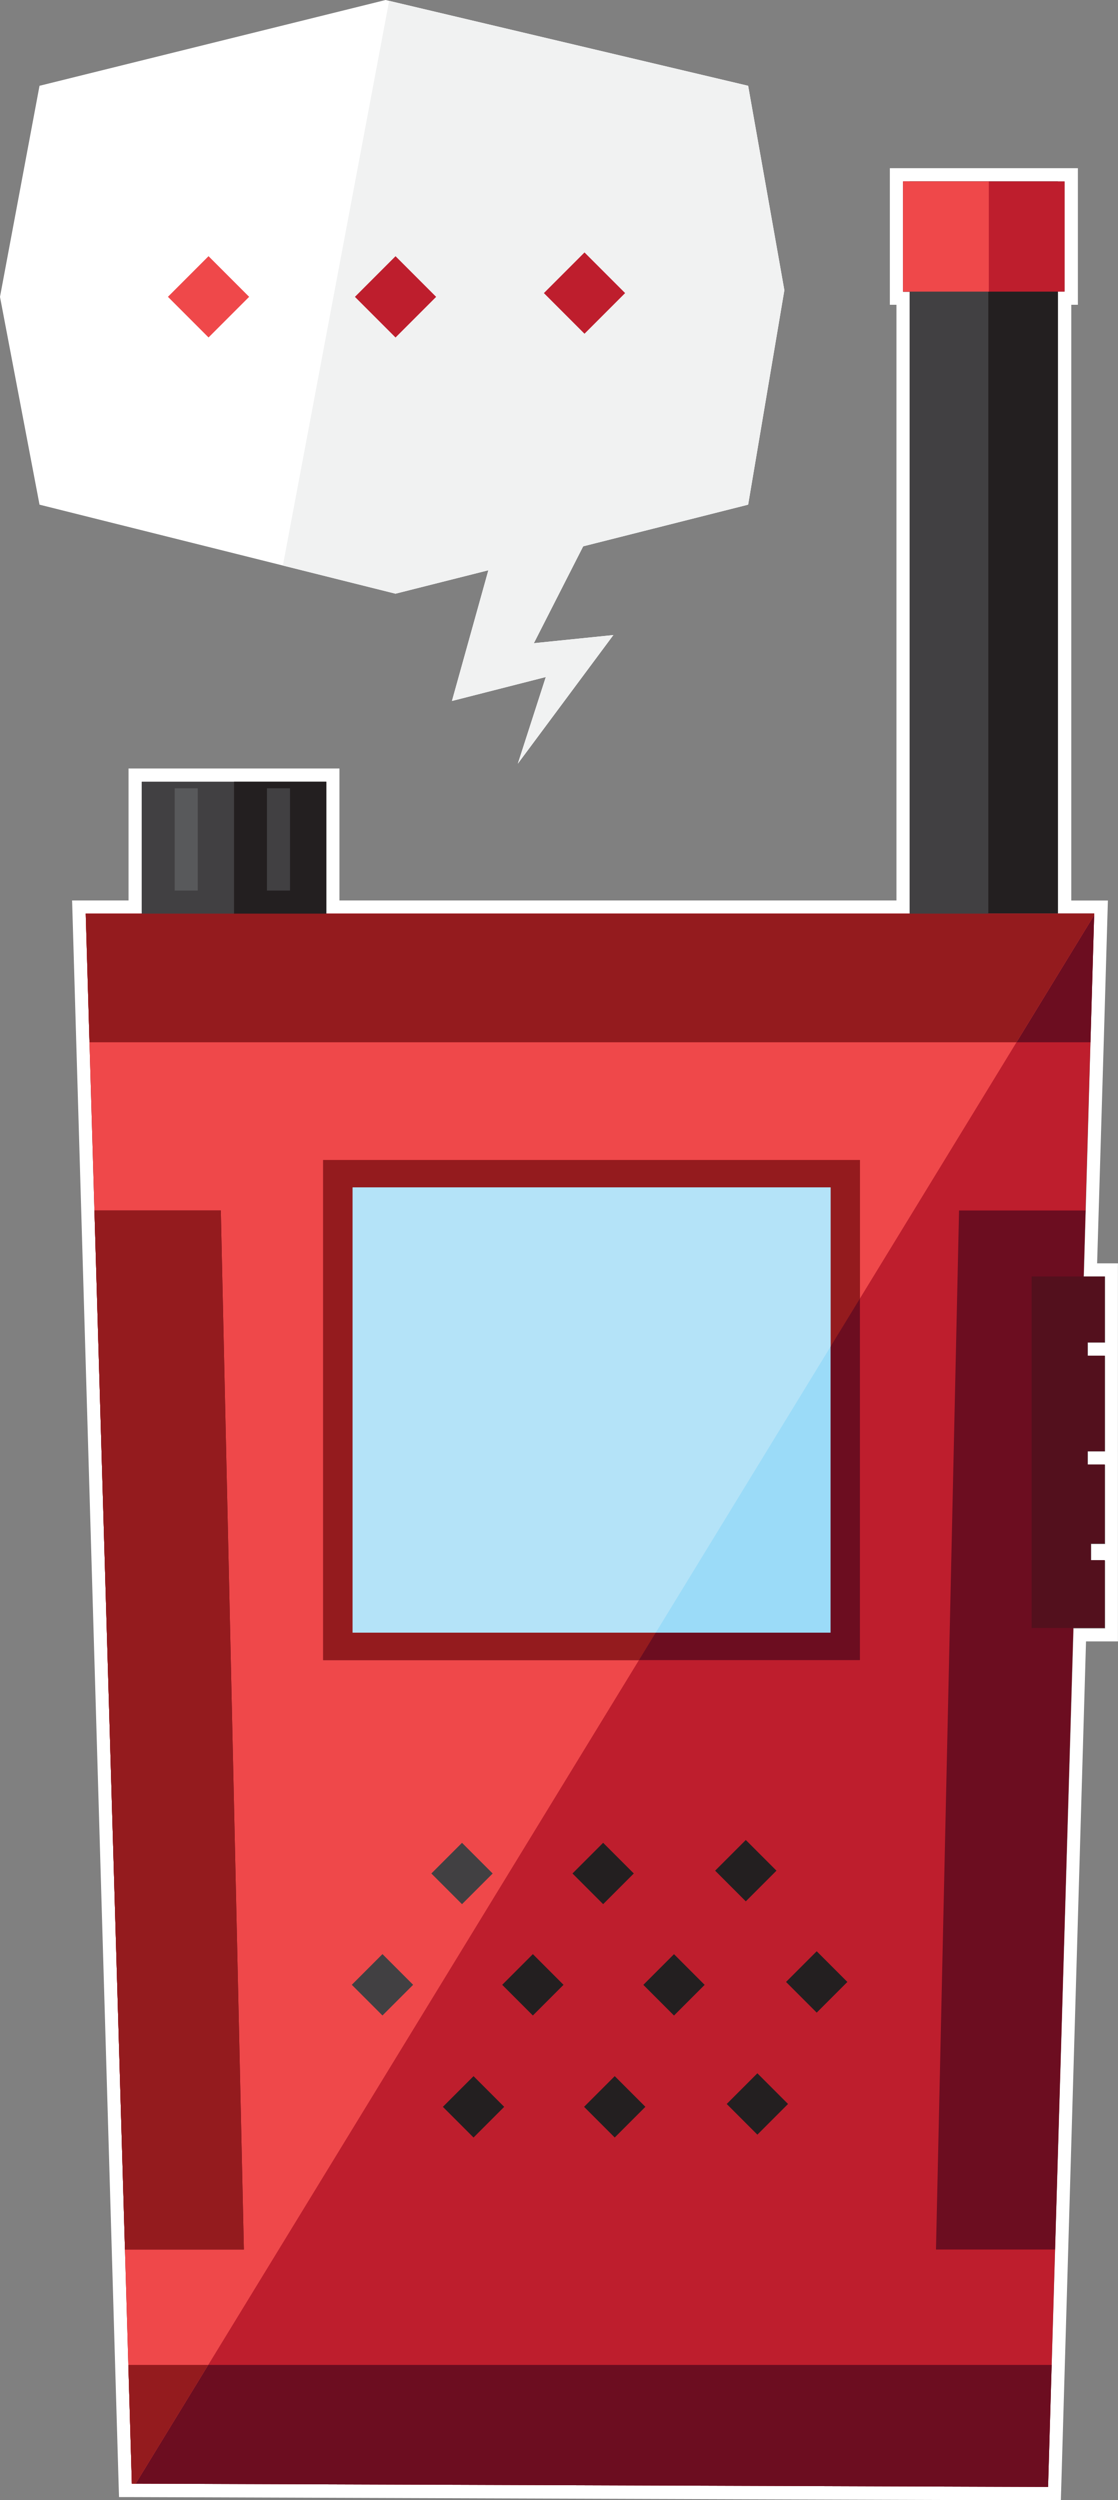 <svg xmlns="http://www.w3.org/2000/svg" viewBox="0 0 169.16 378"><rect x="0" y="0" width="169.16" height="378" fill="#808080" stroke="none"/><defs><style>.cls-1{fill:#fff;}.cls-2{fill:#ef484a;}.cls-3{fill:#f1f2f2;}.cls-4{fill:#be1e2d;}.cls-5{fill:#231f20;}.cls-6{fill:#6c0d20;}.cls-7{fill:#941b1e;}.cls-8{fill:#9bdbf8;}.cls-9{fill:#414042;}.cls-10{fill:#b4e3f8;}.cls-11{fill:#58595b;}.cls-12{fill:#53101d;}</style></defs><title>communication</title><g id="Layer_2" data-name="Layer 2"><g id="Layer_7" data-name="Layer 7"><path class="cls-1" d="M161.07,27.43V44.08h-1v94h5.49L165,157.58l-1,35.41h3.21v10h-2.6v2h2.6v14.46h-2.6v2h2.6v12h-2.1v2.49h2.1v10.26h-4.77L158.58,376l-138.63-.5-.53-18-.51-17.45L14.29,183l-.75-25.43L13,138.13h8.48V118.19H49.37v19.95h88.27v-94h-1V27.43h24.43m2-2H134.64V46.08h1v90.06H51.36V116.19H19.45v19.95H10.91l.06,2.05.57,19.45.75,25.43,4.62,157.08.51,17.45.53,18,.06,1.93h1.93l138.63.5h1.94l.06-1.94,3.75-127.93h4.83V191H166l1-33.35.57-19.45.06-2.05h-5.54V46.08h1V25.43Z"/><polygon class="cls-1" points="113.2 76.3 118.68 43.88 113.2 12.97 58.34 0 5.98 12.97 0 44.88 5.98 76.3 59.84 89.76 73.89 86.22 68.38 105.98 82.58 102.36 78.35 115.46 92.81 96.01 80.78 97.24 88.24 82.6 113.2 76.3"/><rect class="cls-2" x="27.2" y="40.54" width="8.69" height="8.69" transform="translate(22.12 98.92) rotate(-135)"/><polygon class="cls-3" points="58.88 0.13 42.8 85.5 59.84 89.76 73.89 86.22 68.38 105.98 82.58 102.36 78.35 115.46 92.81 96.01 80.78 97.24 88.24 82.6 113.2 76.3 118.68 43.88 113.2 12.97 58.88 0.13"/><rect class="cls-4" x="55.5" y="40.54" width="8.69" height="8.69" transform="translate(-14.21 55.46) rotate(-45)"/><rect class="cls-4" x="84.09" y="39.97" width="8.69" height="8.69" transform="translate(-5.43 75.51) rotate(-45)"/><rect class="cls-5" x="137.63" y="27.43" width="22.44" height="118.68"/><polygon class="cls-4" points="158.58 376 19.95 375.5 12.97 138.13 165.56 138.13 158.58 376"/><polygon class="cls-6" points="13.54 157.58 164.99 157.58 165.56 138.13 12.97 138.13 13.54 157.58"/><polygon class="cls-6" points="19.42 357.55 19.95 375.5 158.58 376 159.12 357.55 19.42 357.55"/><polygon class="cls-2" points="165.56 138.13 12.97 138.13 19.95 375.5 20.53 375.5 165.55 138.37 165.56 138.13"/><polygon class="cls-6" points="18.91 340.1 36.9 340.1 33.41 183.01 14.29 183.01 18.91 340.1"/><rect class="cls-6" x="48.9" y="175.38" width="81.21" height="75.61"/><polygon class="cls-7" points="48.9 250.99 96.68 250.99 130.12 196.31 130.12 175.38 48.9 175.38 48.9 250.99"/><polygon class="cls-6" points="164.24 183.01 145.11 183.01 141.62 340.1 159.63 340.1 164.24 183.01"/><rect class="cls-8" x="53.36" y="179.52" width="72.31" height="67.32"/><rect class="cls-9" x="54.59" y="296.8" width="6.56" height="6.56" transform="translate(-195.24 128.81) rotate(-45)"/><rect class="cls-5" x="77.34" y="296.8" width="6.56" height="6.56" transform="translate(-188.57 144.9) rotate(-45)"/><rect class="cls-5" x="98.7" y="296.8" width="6.56" height="6.56" transform="translate(-182.32 160.01) rotate(-45)"/><rect class="cls-5" x="120.29" y="296.37" width="6.56" height="6.56" transform="translate(-175.69 175.14) rotate(-45)"/><rect class="cls-9" x="66.62" y="279.97" width="6.56" height="6.56" transform="translate(-179.81 132.39) rotate(-45)"/><rect class="cls-5" x="87.98" y="279.97" width="6.56" height="6.56" transform="translate(-173.56 147.49) rotate(-45)"/><rect class="cls-5" x="109.56" y="279.54" width="6.56" height="6.56" transform="translate(-166.93 162.63) rotate(-45)"/><rect class="cls-5" x="68.37" y="315.25" width="6.56" height="6.56" transform="translate(-204.25 143.96) rotate(-45)"/><rect class="cls-5" x="89.73" y="315.25" width="6.56" height="6.56" transform="translate(-197.99 159.06) rotate(-45)"/><rect class="cls-5" x="111.32" y="314.82" width="6.56" height="6.56" transform="translate(-191.37 174.2) rotate(-45)"/><rect class="cls-4" x="136.64" y="27.43" width="24.44" height="16.66"/><rect class="cls-9" x="21.44" y="118.19" width="27.93" height="25.43"/><rect class="cls-5" x="35.41" y="118.19" width="13.96" height="25.43"/><rect class="cls-9" x="137.63" y="27.43" width="11.91" height="118.68"/><polygon class="cls-7" points="165.56 138.13 12.97 138.13 13.54 157.58 153.8 157.58 165.55 138.37 165.56 138.13"/><polygon class="cls-7" points="19.42 357.55 19.95 375.5 20.53 375.5 31.51 357.55 19.42 357.55"/><polygon class="cls-7" points="18.91 340.1 36.9 340.1 33.41 183.01 14.29 183.01 18.91 340.1"/><polygon class="cls-10" points="53.36 246.84 99.22 246.84 125.67 203.59 125.67 179.52 53.36 179.52 53.36 246.84"/><rect class="cls-2" x="136.64" y="27.43" width="12.97" height="16.66"/><rect class="cls-11" x="26.43" y="119.18" width="3.49" height="15.46"/><rect class="cls-9" x="40.39" y="119.18" width="3.49" height="15.46"/><polygon class="cls-12" points="165.06 235.87 165.06 233.38 167.16 233.38 167.16 221.41 164.56 221.41 164.56 219.42 167.16 219.42 167.16 204.96 164.56 204.96 164.56 202.96 167.16 202.96 167.16 192.99 156.09 192.99 156.09 246.13 167.16 246.13 167.16 235.87 165.06 235.87"/></g></g></svg>
